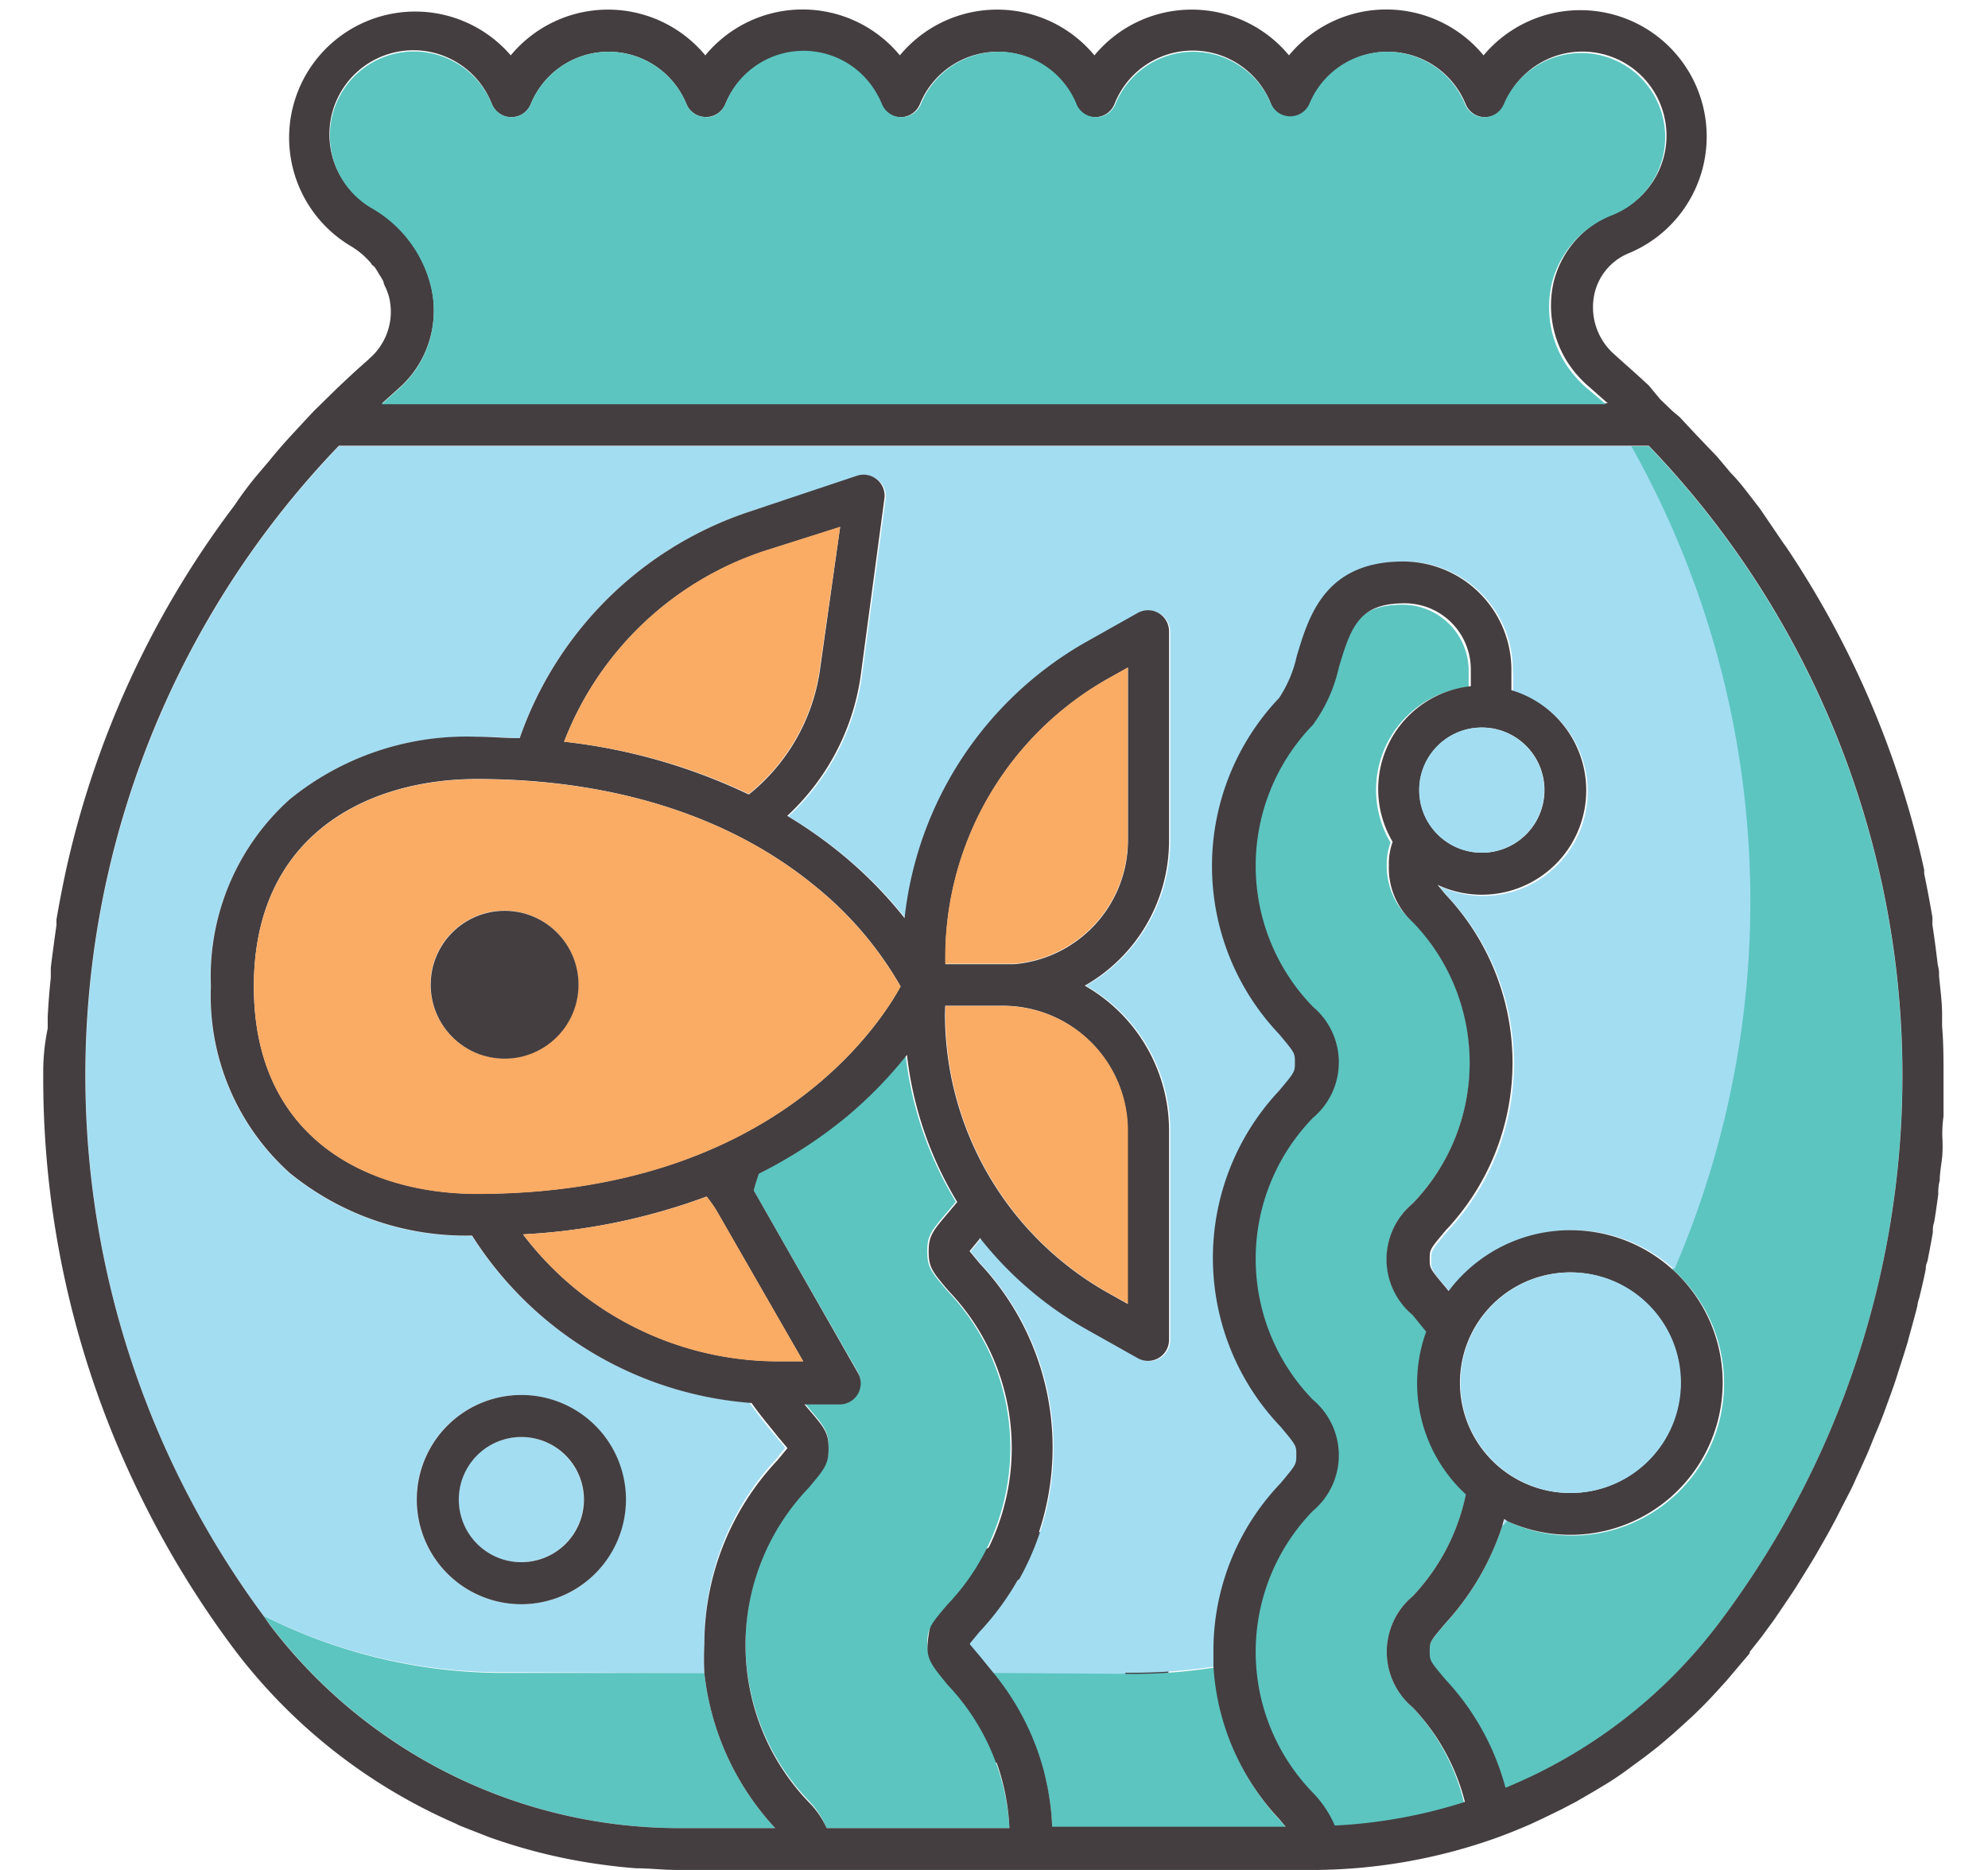 <svg xmlns="http://www.w3.org/2000/svg" viewBox="-1.831 -0.404 84.195 79.174"><title>Depositphotos_111743502_05</title><g data-name="Layer 2"><g data-name="Layer 1"><g data-name="Layer 2"><g data-name="πœ h 1"><circle cx="42.58" cy="69.59" r="4.25" fill="#a3ddf2"/><path d="M42.58 74.73a5.14 5.14 0 1 1 5.14-5.14 5.15 5.15 0 0 1-5.14 5.14zm0-8.5a3.36 3.36 0 1 0 3.36 3.36 3.36 3.36 0 0 0-3.36-3.36z" fill="#443e40"/><path d="M37.44 69.21c0-.67.16-.86.85-1.67a9.61 9.61 0 0 0 0-13.29c-.69-.81-.85-1-.85-1.67s.16-.86.85-1.67l.36-.43a15.33 15.33 0 0 1-2.13-6.23 18 18 0 0 1-2.58 2.64 19.73 19.73 0 0 1-3.64 2.39c-.08.22-.15.47-.22.71l4.41 7.68a.89.89 0 0 1-.76 1.33h-1.49l.17.2c.68.81.85 1 .85 1.67s-.16.86-.85 1.67a9.61 9.61 0 0 0 0 13.29 3.71 3.71 0 0 1 .77 1.17h7.74a9.57 9.57 0 0 0-2.63-6.08c-.69-.85-.85-1.04-.85-1.71z" fill="#5cc5c0"/><path d="M58 71.89a3.07 3.07 0 0 1 0-4.71 8.88 8.88 0 0 0 2.26-4.33A6.4 6.4 0 0 1 58.62 56l-.62-.74a3.07 3.07 0 0 1 0-4.71 8.56 8.56 0 0 0 0-11.93 3.08 3.08 0 0 1-1.1-2.35 2.71 2.71 0 0 1 .16-1 4.38 4.38 0 0 1 3.31-6.59V28a2.8 2.8 0 0 0-2.8-2.8c-1.9 0-2.27.93-2.79 2.72a6.5 6.5 0 0 1-1.1 2.43 8.56 8.56 0 0 0 0 11.93 3.07 3.07 0 0 1 0 4.71 8.56 8.56 0 0 0 0 11.93 3.07 3.07 0 0 1 0 4.71 8.56 8.56 0 0 0 0 11.93 4.6 4.6 0 0 1 1 1.43 21.53 21.53 0 0 0 5.51-1 9 9 0 0 0-2.19-4.1z" fill="#5cc5c0"/><path d="M28 70.43h-8.56A22.56 22.56 0 0 1 9.32 68l.27.37A21.79 21.79 0 0 0 26.86 77H31a11.47 11.47 0 0 1-3-6.57z" fill="#5cc5c0"/><path d="M69 53.34A6.44 6.44 0 0 1 62 64l-.21.2a11.25 11.25 0 0 1-2.4 4.13c-.68.8-.68.8-.68 1.2s0 .4.67 1.2a10.78 10.78 0 0 1 2.54 4.58 21.59 21.59 0 0 0 9-6.92A38.47 38.47 0 0 0 68 18.49h-.83A39.34 39.34 0 0 1 69 53.34z" fill="#5cc5c0"/><path d="M40.22 70.43A10.93 10.93 0 0 1 42.73 77h9.93l-.26-.31a10.36 10.36 0 0 1-2.8-6.49 22.31 22.31 0 0 1-3.31.27z" fill="#5cc5c0"/><path d="M28 70.43a11.87 11.87 0 0 1 0-1.22 11.34 11.34 0 0 1 3-7.79l.43-.52-.43-.52c-.31-.37-.69-.83-1.09-1.4a15.36 15.36 0 0 1-11.76-7.06 11.79 11.79 0 0 1-7.72-2.65 10.08 10.08 0 0 1-3.34-7.91 10.08 10.08 0 0 1 3.34-7.91 11.86 11.86 0 0 1 7.9-2.65 18.35 18.35 0 0 1 1.84.06A15.45 15.45 0 0 1 30 21.23l4.51-1.47a.89.89 0 0 1 1.16 1l-1 7.47a10 10 0 0 1-3.11 5.93 19.29 19.29 0 0 1 2.4 1.7 18 18 0 0 1 2.57 2.63 15.34 15.34 0 0 1 7.7-11.7l2.17-1.22a.89.89 0 0 1 1.33.78v8.85a7.06 7.06 0 0 1-3.57 6.13 7.06 7.06 0 0 1 3.57 6.13v8.87a.89.89 0 0 1-1.33.78l-2.17-1.22A15.29 15.29 0 0 1 39.7 52v.06l-.43.52.43.52a11.38 11.38 0 0 1 0 15.59l-.43.52.43.51.57.7h6.07a22.31 22.31 0 0 0 3.31-.27v-.62a10.25 10.25 0 0 1 2.84-7.12c.67-.8.67-.8.67-1.2s0-.4-.67-1.2a10.34 10.34 0 0 1 0-14.23c.67-.8.67-.8.67-1.2s0-.4-.67-1.2a10.33 10.33 0 0 1 0-14.23 5.23 5.23 0 0 0 .75-1.78c.5-1.69 1.18-4 4.51-4A4.59 4.59 0 0 1 62.24 28a4.91 4.91 0 0 1 0 .87 4.42 4.42 0 1 1-3.13 8.24l.34.41a10.34 10.34 0 0 1 0 14.23c-.67.8-.67.8-.67 1.2s0 .4.67 1.2l.13.16a6.42 6.42 0 0 1 9-1.37q.26.19.5.4a39.34 39.34 0 0 0-1.82-34.85H12.52A38.47 38.47 0 0 0 9.32 68a22.56 22.56 0 0 0 10.11 2.4zm-12.19-7.34a4.43 4.43 0 1 1 4.43 4.43 4.44 4.44 0 0 1-4.43-4.43z" fill="#a3ddf2"/><path d="M61.89 63.94a1.38 1.38 0 0 1-.08.27L62 64z" fill="#a3ddf2"/><path d="M72.76 68.92l.55-.75.38-.56c.18-.27.37-.54.54-.81l.33-.53c.18-.29.36-.58.53-.87l.28-.49c.18-.31.35-.62.52-.94l.23-.45c.17-.34.35-.67.51-1l.18-.4c.17-.36.33-.72.49-1.08l.16-.4c.15-.37.31-.73.45-1.1l.14-.38c.14-.38.28-.76.41-1.15l.11-.35c.13-.4.26-.8.38-1.2l.1-.37c.11-.4.22-.79.32-1.19a1.4 1.4 0 0 1 .08-.34c.1-.41.2-.83.28-1.24a.66.66 0 0 1 .07-.32c.08-.41.16-.82.23-1.24a1.09 1.09 0 0 1 .06-.44c.06-.39.12-.78.17-1.18a1.78 1.78 0 0 1 .06-.56c0-.36.08-.72.11-1.07a6.72 6.72 0 0 0 0-.78 5.26 5.26 0 0 1 .05-.87v-1.7c0-.71 0-1.41-.06-2.11v-.49c0-.55-.08-1.1-.13-1.65a1.32 1.32 0 0 0-.05-.44c-.07-.57-.14-1.14-.23-1.71v-.33q-.16-.93-.35-1.85v-.16a39.85 39.85 0 0 0-5.84-13.66l-.11-.15-1-1.47-.4-.52c-.27-.35-.55-.71-.84-1l-.58-.69L70 18l-.7-.75L69 17l-.52-.5-.48-.58c-.48-.45-1-.9-1.45-1.31a2.65 2.65 0 0 1-.83-2.67 2.43 2.43 0 0 1 1.45-1.63A5.35 5.35 0 1 0 61 1.94a5.34 5.34 0 0 0-8.24 0 5.35 5.35 0 0 0-8.24 0 5.35 5.35 0 0 0-8.24 0 5.34 5.34 0 0 0-8.24 0 5.35 5.35 0 0 0-8.24 0A5.34 5.34 0 1 0 13 10a3.44 3.44 0 0 1 .89.75c0 .05.1.1.15.16a3.06 3.06 0 0 1 .18.29 3.47 3.47 0 0 1 .18.3 1 1 0 0 0 .11.29 3.38 3.38 0 0 1 .13.36 2.65 2.65 0 0 1 .08.73 2.62 2.62 0 0 1-.91 1.9l-.07.07c-.46.4-.9.81-1.35 1.24l-.46.45-.47.46-.42.45-.61.66c-.29.32-.58.65-.86 1l-.46.54a14.9 14.9 0 0 0-1 1.33l-.18.24a39.88 39.88 0 0 0-7 15.38q-.21 1-.37 1.93v.24c-.09.63-.17 1.23-.24 1.8V41c-.06.54-.1 1.08-.13 1.63v.51A8.9 8.9 0 0 0 0 45v.17A40 40 0 0 0 4.15 63a40.46 40.46 0 0 0 4 6.51 23.49 23.49 0 0 0 9.3 7.29l.18.09.56.22.69.27a23.52 23.52 0 0 0 4.9 1.18q.66.09 1.33.14c.56 0 1.12.07 1.69.07H54a23.32 23.32 0 0 0 7.55-1.36c.47-.17.94-.36 1.4-.56l.54-.25.84-.41.61-.32.74-.43.58-.35c.35-.22.69-.45 1-.69l.52-.38c.29-.22.59-.45.87-.69l.42-.36.78-.71.36-.35q.43-.43.84-.89l.22-.24 1-1.18v-.06zM28.89 4a3.56 3.56 0 0 1 6.35-.48 3.6 3.6 0 0 1 .24.48.89.89 0 0 0 1.65 0 3.6 3.6 0 0 1 .24-.48 3.56 3.56 0 0 1 6.35.48.89.89 0 0 0 1.65 0A3.56 3.56 0 0 1 52 4a.89.89 0 0 0 1.65 0 3.56 3.56 0 0 1 6.59 0 .89.89 0 0 0 1.65 0 3.56 3.56 0 1 1 4.61 4.65 4.22 4.22 0 0 0-2.16 1.92 4.17 4.17 0 0 0-.36.92 4.45 4.45 0 0 0 1 4 4.34 4.34 0 0 0 .44.44l.84.74H14.35l.67-.6a4.4 4.4 0 0 0 1.39-4.41 5.27 5.27 0 0 0-2.47-3.27A3.56 3.56 0 1 1 19 4a.89.89 0 0 0 1.65 0 3.56 3.56 0 0 1 6.59 0 .89.89 0 0 0 .83.55.89.89 0 0 0 .82-.55zM9.6 68.4l-.28-.4a38.47 38.47 0 0 1 3.2-49.53H68a38.47 38.47 0 0 1 2.93 49.9 21.59 21.59 0 0 1-9 6.92 10.78 10.78 0 0 0-2.54-4.58c-.67-.8-.67-.8-.67-1.2s0-.4.68-1.2a11.25 11.25 0 0 0 2.4-4.13 1.62 1.62 0 0 1 .08-.27L62 64a6.45 6.45 0 1 0-2.48-9.74l-.13-.16c-.67-.8-.67-.8-.67-1.2s0-.4.67-1.2a10.34 10.34 0 0 0 0-14.23l-.34-.41a4.42 4.42 0 1 0 3.13-8.24v-.87a4.59 4.59 0 0 0-4.58-4.58c-3.32 0-4 2.31-4.51 4a5.23 5.23 0 0 1-.75 1.78 10.33 10.33 0 0 0 0 14.23c.67.8.67.8.67 1.2s0 .4-.67 1.2A10.34 10.34 0 0 0 52.4 60c.67.8.67.8.67 1.2s0 .4-.67 1.2a10.25 10.25 0 0 0-2.84 7.12v.62a10.36 10.36 0 0 0 2.8 6.49l.26.31h-9.89a10.93 10.93 0 0 0-2.5-6.53l-.57-.7-.43-.51.43-.52a11.38 11.38 0 0 0 0-15.59l-.43-.52.43-.52V52a15.29 15.29 0 0 0 4.52 3.88l2.17 1.22a.89.89 0 0 0 1.33-.78v-8.86a7.06 7.06 0 0 0-3.57-6.13 7.06 7.06 0 0 0 3.57-6.13v-8.87a.89.89 0 0 0-1.33-.78l-2.17 1.22a15.34 15.34 0 0 0-7.7 11.7 18 18 0 0 0-2.57-2.63 19.29 19.29 0 0 0-2.4-1.7 10 10 0 0 0 3.11-5.93l1-7.47a.89.89 0 0 0-1.16-1L30 21.23a15.45 15.45 0 0 0-9.82 9.62c-.6 0-1.21-.06-1.84-.06a11.86 11.86 0 0 0-7.9 2.65 10.08 10.08 0 0 0-3.34 7.91 10.08 10.08 0 0 0 3.34 7.91 11.79 11.79 0 0 0 7.72 2.65A15.36 15.36 0 0 0 30 59c.39.56.78 1 1.09 1.4l.43.51-.43.52A11.34 11.34 0 0 0 28 69.21a11.87 11.87 0 0 0 0 1.22A11.47 11.47 0 0 0 31 77h-4.14A21.79 21.79 0 0 1 9.6 68.4zM60 58.14a4.67 4.67 0 1 1 4.67 4.67A4.67 4.67 0 0 1 60 58.14zm-1.72-25.09a2.65 2.65 0 1 1 2.65 2.65 2.65 2.65 0 0 1-2.65-2.65zM53.77 75.5a8.56 8.56 0 0 1 0-11.93 3.07 3.07 0 0 0 0-4.71 8.56 8.56 0 0 1 0-11.93 3.07 3.07 0 0 0 0-4.71 8.56 8.56 0 0 1 0-11.93 6.5 6.5 0 0 0 1.1-2.43c.53-1.79.89-2.72 2.79-2.72a2.8 2.8 0 0 1 2.8 2.8v.71a4.38 4.38 0 0 0-3.31 6.59 2.71 2.71 0 0 0-.16 1 3.08 3.08 0 0 0 1 2.39 8.56 8.56 0 0 1 0 11.93 3.07 3.07 0 0 0 0 4.71l.58.71a6.4 6.4 0 0 0 1.68 6.89A8.88 8.88 0 0 1 58 67.18a3.07 3.07 0 0 0 0 4.71 9 9 0 0 1 2.21 4 21.53 21.53 0 0 1-5.51 1 4.6 4.6 0 0 0-.93-1.39zM36.31 41.36c-.92 1.69-5.54 8.78-17.94 8.78-4.57 0-9.45-2.31-9.45-8.78s4.88-8.78 9.45-8.78c5.77 0 10.74 1.58 14.35 4.56a15 15 0 0 1 3.59 4.22zm-16 10.5a26.22 26.22 0 0 0 7.78-1.6 5.29 5.29 0 0 1 .43.61l3.66 6.36h-1.06a13.57 13.57 0 0 1-10.8-5.37zm9.56-18.63A24.43 24.43 0 0 0 22.06 31a13.68 13.68 0 0 1 8.54-8.09l3.15-1-.86 6.09a8.26 8.26 0 0 1-3 5.23zm11.25 7.19h-2.91v-.28a13.55 13.55 0 0 1 6.89-11.81l.84-.47v7.34a5.26 5.26 0 0 1-4.82 5.22zm-2.92 1.76h2.45a5.28 5.28 0 0 1 5.27 5.27v7.35l-.84-.47a13.55 13.55 0 0 1-6.89-11.79zM33.18 77a3.71 3.71 0 0 0-.77-1.11 9.61 9.61 0 0 1 0-13.29c.68-.81.85-1 .85-1.67s-.16-.86-.85-1.67l-.17-.2h1.49a.89.89 0 0 0 .77-1.34L30.09 50a7.36 7.36 0 0 1 .22-.71A19.73 19.73 0 0 0 34 46.9a18 18 0 0 0 2.58-2.64 15.33 15.33 0 0 0 2.13 6.23l-.36.43c-.69.81-.85 1-.85 1.67s.16.86.85 1.67a9.61 9.61 0 0 1 0 13.29c-.68.81-.85 1-.85 1.67s.16.86.85 1.67A9.57 9.57 0 0 1 40.92 77z" fill="#443e40"/><path d="M28.07 4.55a.89.89 0 0 1-.83-.55 3.6 3.6 0 0 0-.24-.48 3.56 3.56 0 0 0-6.35.48A.89.89 0 0 1 19 4a3.56 3.56 0 1 0-5.06 4.43 5.27 5.27 0 0 1 2.47 3.27A4.4 4.4 0 0 1 15 16.11l-.67.6h51.85l-.84-.71a4.34 4.34 0 0 1-.44-.44 4.45 4.45 0 0 1-1-4 4.17 4.17 0 0 1 .36-.92 4.22 4.22 0 0 1 2.16-1.92A3.56 3.56 0 1 0 61.86 4a.89.89 0 0 1-1.65 0 3.56 3.56 0 0 0-6.59 0A.89.89 0 0 1 52 4a3.56 3.56 0 0 0-6.59 0 .89.89 0 0 1-1.65 0 3.56 3.56 0 0 0-6.35-.48 3.6 3.6 0 0 0-.24.48.89.89 0 0 1-1.65 0 3.6 3.6 0 0 0-.24-.48 3.56 3.56 0 0 0-6.39.48.89.89 0 0 1-.83.56z" fill="#5cc5c0"/><path d="M45.93 35.2v-7.34l-.84.47a13.55 13.55 0 0 0-6.89 11.79v.28h2.91a5.26 5.26 0 0 0 4.82-5.2z" fill="#faab64"/><path d="M45.1 54.33l.84.47v-7.34a5.28 5.28 0 0 0-5.27-5.27h-2.46v.35a13.55 13.55 0 0 0 6.89 11.79z" fill="#faab64"/><path d="M28.53 50.87a5.29 5.29 0 0 0-.43-.61 26.22 26.22 0 0 1-7.78 1.6 13.57 13.57 0 0 0 10.8 5.38h1.07z" fill="#faab64"/><path d="M33.75 21.9l-3.15 1a13.68 13.68 0 0 0-8.54 8.1 24.43 24.43 0 0 1 7.82 2.21 8.26 8.26 0 0 0 3-5.27z" fill="#faab64"/><circle cx="64.69" cy="58.14" r="4.67" fill="#a3ddf2"/><circle cx="60.92" cy="33.05" r="2.65" fill="#a3ddf2"/><circle cx="20.24" cy="63.09" r="2.65" fill="#a3ddf2"/><path d="M24.68 63.09a4.43 4.43 0 1 0-4.43 4.43 4.44 4.44 0 0 0 4.43-4.43zm-4.43-2.65a2.65 2.65 0 1 1-2.65 2.65 2.65 2.65 0 0 1 2.65-2.65z" fill="#443e40"/><path d="M32.72 37.15c-3.61-3-8.58-4.56-14.35-4.56-4.57 0-9.45 2.31-9.45 8.78s4.88 8.78 9.45 8.78c12.4 0 17-7.09 17.94-8.78a15 15 0 0 0-3.59-4.22zm-13.19 1a3.13 3.13 0 1 1-3.13 3.13 3.13 3.13 0 0 1 3.13-3.13z" fill="#faab64"/><circle cx="19.54" cy="41.29" r="3.13" fill="#443e40"/></g></g></g></g></svg>